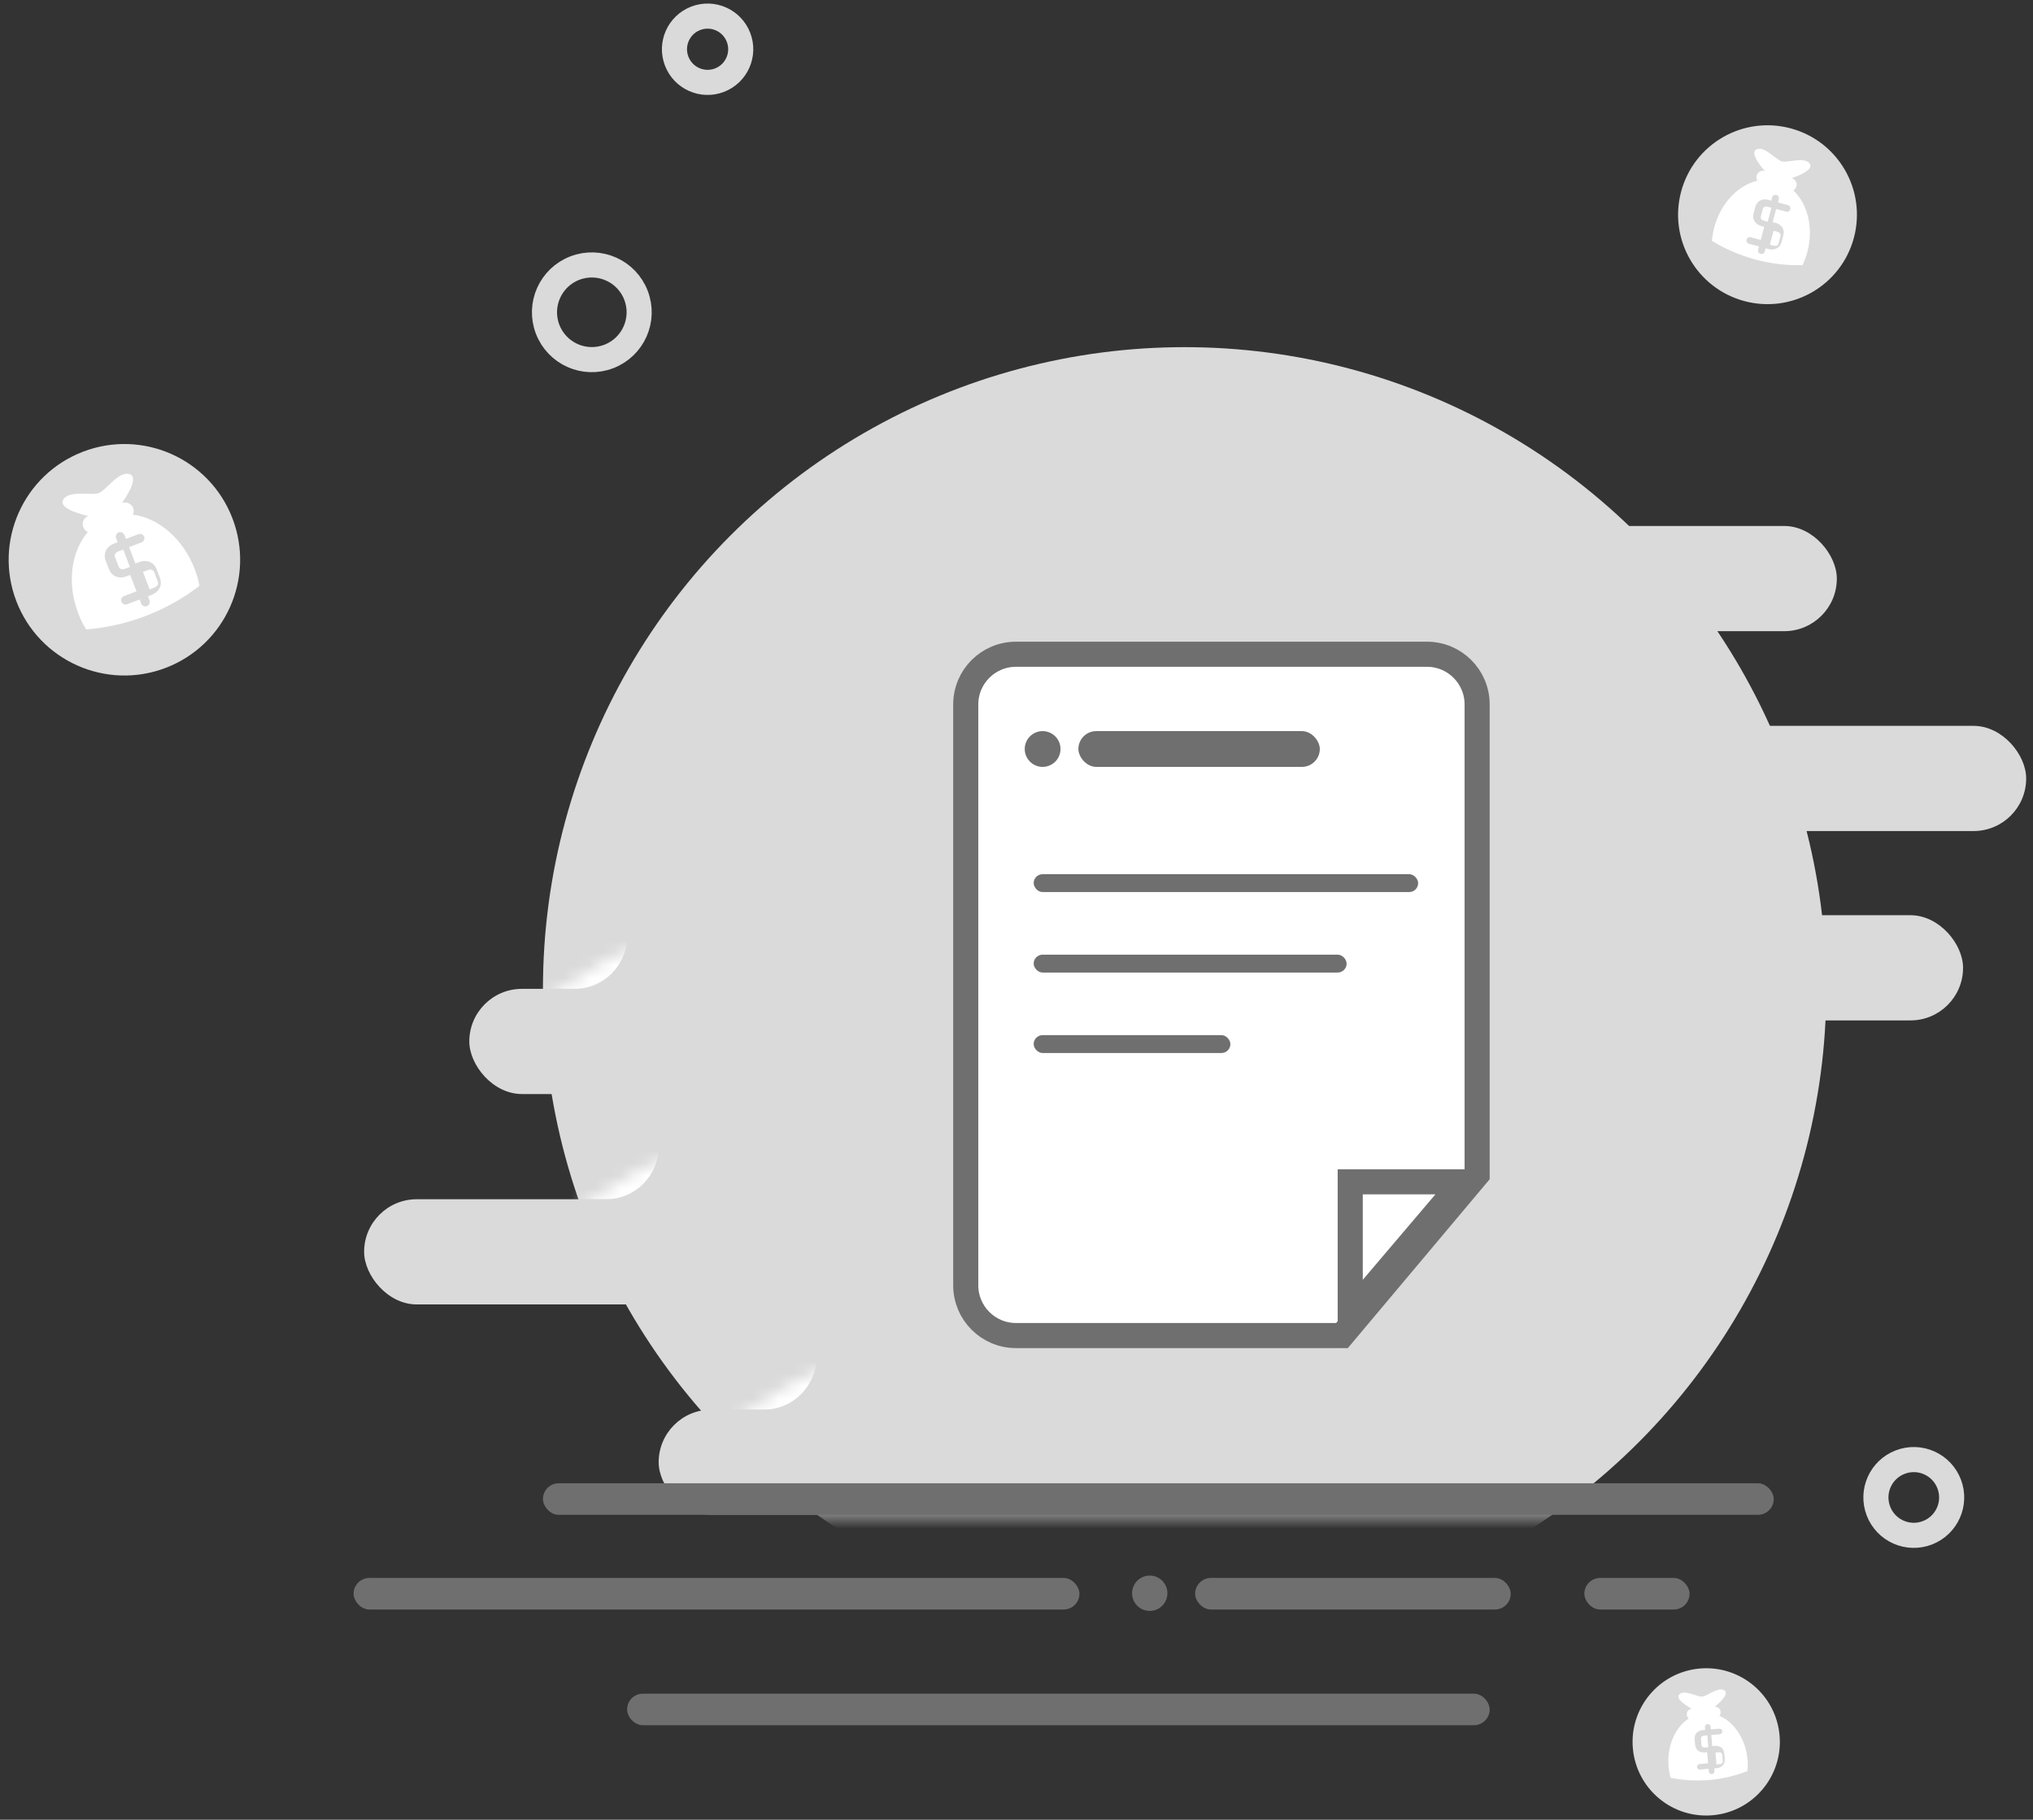 <?xml version="1.0" encoding="UTF-8"?>
<svg width="162px" height="145px" viewBox="0 0 162 145" version="1.1" xmlns="http://www.w3.org/2000/svg" xmlns:xlink="http://www.w3.org/1999/xlink">
    <rect x="0" y="0" width="162" height="145" fill="#333333" stroke="none"/>
    <!-- Generator: Sketch 52.2 (67145) - http://www.bohemiancoding.com/sketch -->
    <title>无持仓</title>
    <desc>Created with Sketch.</desc>
    <defs>
        <rect id="path-1" x="0" y="0" width="153.397" height="96.397"></rect>
        <circle id="path-3" cx="51.132" cy="51.132" r="51.132"></circle>
    </defs>
    <g id="改版" stroke="none" stroke-width="1" fill="none" fill-rule="evenodd">
        <g id="无持仓页面" transform="translate(-94, -305)">
            <g id="无持仓" transform="translate(92, 305)">
                <g id="Group-59" transform="translate(17.603, 24.309)">
                    <mask id="mask-2" fill="white">
                        <use xlink:href="#path-1"></use>
                    </mask>
                    <g id="Rectangle" transform="translate(76.699, 48.199) scale(1, -1) translate(-76.699, -48.199) "></g>
                    <g id="球" mask="url(#mask-2)">
                        <g transform="translate(13.412, 3.353)">
                            <g id="Group-57" stroke-width="1" fill="none" transform="translate(14.25, 0)">
                                <g id="Group-58">
                                    <mask id="mask-4" fill="white">
                                        <use xlink:href="#path-3"></use>
                                    </mask>
                                    <use id="Oval" fill="#DADADA" xlink:href="#path-3"></use>
                                    <rect id="Rectangle" fill="#FFFFFF" mask="url(#mask-4)" x="-21.794" y="42.75" width="28.5" height="8.382" rx="4.191"></rect>
                                    <rect id="Rectangle-Copy-36" fill="#FFFFFF" mask="url(#mask-4)" x="-19.279" y="59.515" width="28.5" height="8.382" rx="4.191"></rect>
                                    <rect id="Rectangle-Copy-38" fill="#FFFFFF" mask="url(#mask-4)" x="-6.706" y="76.279" width="28.5" height="8.382" rx="4.191"></rect>
                                </g>
                                <rect id="Rectangle-Copy-42" fill="#DADADA" x="9.221" y="84.662" width="28.5" height="8.382" rx="4.191"></rect>
                                <rect id="Rectangle-Copy-39" fill="#DADADA" x="74.603" y="14.25" width="28.5" height="8.382" rx="4.191"></rect>
                                <rect id="Rectangle-Copy-40" fill="#DADADA" x="89.691" y="30.176" width="28.5" height="8.382" rx="4.191"></rect>
                                <rect id="Rectangle-Copy-41" fill="#DADADA" x="84.662" y="45.265" width="28.5" height="8.382" rx="4.191"></rect>
                            </g>
                            <rect id="Rectangle-Copy-35" fill="#DADADA" x="8.382" y="51.132" width="28.5" height="8.382" rx="4.191"></rect>
                            <rect id="Rectangle-Copy-37" fill="#DADADA" x="0" y="67.897" width="28.5" height="8.382" rx="4.191"></rect>
                        </g>
                    </g>
                </g>
                <rect id="Rectangle" fill="#6F6F6F" x="45.265" y="118.191" width="98.074" height="2.515" rx="1.257"></rect>
                <rect id="Rectangle-Copy-46" fill="#6F6F6F" x="30.176" y="125.735" width="57.838" height="2.515" rx="1.257"></rect>
                <rect id="Rectangle-Copy-47" fill="#6F6F6F" x="97.235" y="125.735" width="25.147" height="2.515" rx="1.257"></rect>
                <rect id="Rectangle-Copy-49" fill="#6F6F6F" x="128.25" y="125.735" width="8.382" height="2.515" rx="1.257"></rect>
                <rect id="Rectangle-Copy-48" fill="#6F6F6F" x="51.971" y="134.956" width="68.735" height="2.515" rx="1.257"></rect>
                <g id="钱" transform="translate(11.913, 44.604) rotate(-21) translate(-11.913, -44.604) translate(2.692, 35.383)">
                    <circle id="Oval" fill="#DADADA" cx="9.221" cy="9.221" r="9.221"></circle>
                    <g id="meiyuanqianbao" transform="translate(4.256, 2.837)" fill="#FFFFFF" fill-rule="nonzero">
                        <path d="M5.999,9.309 L6.413,9.309 C6.599,9.305 6.827,9.237 6.827,8.937 L6.827,8.192 C6.827,7.892 6.599,7.824 6.413,7.82 L5.999,7.82 L5.999,9.309 Z M4.344,5.958 L4.344,6.703 C4.344,7.002 4.572,7.071 4.758,7.075 L5.172,7.075 L5.172,5.586 L4.758,5.586 C4.572,5.59 4.344,5.658 4.344,5.958 Z" id="Shape"></path>
                        <path d="M6.888,3.274 C7.015,3.147 7.093,2.975 7.093,2.783 C7.093,2.407 6.789,2.104 6.409,2.09 C6.647,1.935 8.466,0.72 7.802,0.168 C7.093,-0.421 5.519,0.73 4.965,0.687 C4.411,0.73 2.837,-0.421 2.128,0.168 C1.464,0.72 3.283,1.935 3.52,2.09 C3.141,2.104 2.837,2.407 2.837,2.783 C2.837,2.975 2.916,3.147 3.042,3.274 C1.255,4.226 0,6.464 0,9.074 C0,9.556 0.046,10.022 0.127,10.472 C3.283,11.404 6.647,11.404 9.802,10.472 C9.883,10.022 9.93,9.556 9.93,9.074 C9.93,6.464 8.675,4.226 6.888,3.274 Z M6.029,6.977 C6.457,6.977 7.093,7.257 7.093,8.026 L7.093,8.725 C7.093,9.494 6.457,9.773 6.029,9.773 L5.674,9.773 L5.674,10.123 C5.674,10.315 5.515,10.472 5.32,10.472 C5.124,10.472 4.965,10.315 4.965,10.123 L4.965,9.773 L3.901,9.773 C3.706,9.773 3.546,9.616 3.546,9.424 C3.546,9.231 3.706,9.074 3.901,9.074 L4.965,9.074 L4.965,7.676 L4.61,7.676 C4.182,7.676 3.546,7.397 3.546,6.628 L3.546,5.929 C3.546,5.16 4.182,4.88 4.61,4.88 L4.965,4.88 L4.965,4.531 C4.965,4.338 5.124,4.181 5.32,4.181 C5.515,4.181 5.674,4.338 5.674,4.531 L5.674,4.88 L6.738,4.88 C6.933,4.88 7.093,5.037 7.093,5.23 C7.093,5.422 6.933,5.579 6.738,5.579 L5.674,5.579 L5.674,6.977 L6.029,6.977 Z" id="Shape"></path>
                    </g>
                </g>
                <g id="钱-copy-3" transform="translate(49.003, 24.694) rotate(-21) translate(-49.003, -24.694) translate(44.812, 20.503)" stroke="#DADADA" stroke-width="2">
                    <circle id="Oval" cx="4.269" cy="4.424" r="3.772"></circle>
                </g>
                <g id="钱-copy-5" transform="translate(154.376, 119.17) rotate(-21) translate(-154.376, -119.17) translate(151.023, 115.817)" stroke="#DADADA" stroke-width="2">
                    <circle id="Oval" cx="3.415" cy="3.539" r="3.018"></circle>
                </g>
                <g id="钱-copy-6" transform="translate(93.534, 127.063) rotate(-21) translate(-93.534, -127.063) translate(91.857, 125.387)" fill="#6F6F6F">
                    <circle id="Oval" cx="1.794" cy="1.604" r="1.408"></circle>
                </g>
                <g id="钱-copy-4" transform="translate(58.276, 3.79) rotate(-21) translate(-58.276, -3.79) translate(55.342, 0.857)" stroke="#DADADA" stroke-width="2">
                    <circle id="Oval" cx="2.988" cy="3.097" r="2.64"></circle>
                </g>
                <g id="钱-copy" transform="translate(142.844, 17.109) rotate(15) translate(-142.844, -17.109) translate(135.719, 9.984)">
                    <circle id="Oval" fill="#DADADA" cx="7.125" cy="7.125" r="7.125"></circle>
                    <g id="meiyuanqianbao" transform="translate(3.288, 2.192)" fill="#FFFFFF" fill-rule="nonzero">
                        <path d="M4.636,7.194 L4.956,7.194 C5.099,7.19 5.275,7.137 5.275,6.906 L5.275,6.33 C5.275,6.099 5.099,6.046 4.956,6.043 L4.636,6.043 L4.636,7.194 Z M3.357,4.604 L3.357,5.179 C3.357,5.411 3.533,5.464 3.677,5.467 L3.996,5.467 L3.996,4.316 L3.677,4.316 C3.533,4.32 3.357,4.372 3.357,4.604 Z" id="Shape"></path>
                        <path d="M5.322,2.53 C5.42,2.432 5.481,2.299 5.481,2.151 C5.481,1.86 5.246,1.626 4.952,1.615 C5.136,1.495 6.542,0.556 6.029,0.13 C5.481,-0.326 4.265,0.564 3.837,0.531 C3.408,0.564 2.192,-0.326 1.644,0.13 C1.131,0.556 2.537,1.495 2.72,1.615 C2.428,1.626 2.192,1.86 2.192,2.151 C2.192,2.299 2.253,2.432 2.35,2.53 C0.97,3.265 0,4.995 0,7.012 C0,7.384 0.036,7.744 0.098,8.092 C2.537,8.812 5.136,8.812 7.575,8.092 C7.637,7.744 7.673,7.384 7.673,7.012 C7.673,4.995 6.703,3.265 5.322,2.53 Z M4.659,5.392 C4.989,5.392 5.481,5.607 5.481,6.202 L5.481,6.742 C5.481,7.336 4.989,7.552 4.659,7.552 L4.385,7.552 L4.385,7.822 C4.385,7.971 4.262,8.092 4.111,8.092 C3.96,8.092 3.837,7.971 3.837,7.822 L3.837,7.552 L3.014,7.552 C2.863,7.552 2.74,7.431 2.74,7.282 C2.74,7.133 2.863,7.012 3.014,7.012 L3.837,7.012 L3.837,5.932 L3.563,5.932 C3.232,5.932 2.74,5.716 2.74,5.122 L2.74,4.581 C2.74,3.987 3.232,3.771 3.563,3.771 L3.837,3.771 L3.837,3.501 C3.837,3.352 3.96,3.231 4.111,3.231 C4.262,3.231 4.385,3.352 4.385,3.501 L4.385,3.771 L5.207,3.771 C5.358,3.771 5.481,3.893 5.481,4.041 C5.481,4.19 5.358,4.311 5.207,4.311 L4.385,4.311 L4.385,5.392 L4.659,5.392 Z" id="Shape"></path>
                    </g>
                </g>
                <g id="钱-copy-2" transform="translate(137.96, 138.798) rotate(-5) translate(-137.96, -138.798) translate(132.092, 132.93)">
                    <circle id="Oval" fill="#DADADA" cx="5.868" cy="5.868" r="5.868"></circle>
                    <g id="meiyuanqianbao" transform="translate(2.708, 1.805)" fill="#FFFFFF" fill-rule="nonzero">
                        <path d="M3.818,5.924 L4.081,5.924 C4.199,5.921 4.344,5.878 4.344,5.687 L4.344,5.213 C4.344,5.022 4.199,4.979 4.081,4.976 L3.818,4.976 L3.818,5.924 Z M2.765,3.791 L2.765,4.265 C2.765,4.456 2.91,4.5 3.028,4.502 L3.291,4.502 L3.291,3.554 L3.028,3.554 C2.91,3.557 2.765,3.601 2.765,3.791 Z" id="Shape"></path>
                        <path d="M4.383,2.083 C4.464,2.003 4.514,1.893 4.514,1.771 C4.514,1.532 4.32,1.339 4.079,1.33 C4.23,1.231 5.387,0.458 4.965,0.107 C4.514,-0.268 3.512,0.465 3.159,0.437 C2.807,0.465 1.805,-0.268 1.354,0.107 C0.932,0.458 2.089,1.231 2.24,1.33 C1.999,1.339 1.805,1.532 1.805,1.771 C1.805,1.893 1.855,2.003 1.936,2.083 C0.799,2.689 0,4.114 0,5.775 C0,6.081 0.03,6.377 0.081,6.664 C2.089,7.257 4.23,7.257 6.238,6.664 C6.289,6.377 6.319,6.081 6.319,5.775 C6.319,4.114 5.52,2.689 4.383,2.083 Z M3.837,4.44 C4.109,4.44 4.514,4.618 4.514,5.107 L4.514,5.552 C4.514,6.042 4.109,6.219 3.837,6.219 L3.611,6.219 L3.611,6.442 C3.611,6.564 3.509,6.664 3.385,6.664 C3.261,6.664 3.16,6.564 3.16,6.442 L3.16,6.219 L2.482,6.219 C2.358,6.219 2.257,6.119 2.257,5.997 C2.257,5.874 2.358,5.775 2.482,5.775 L3.16,5.775 L3.16,4.885 L2.934,4.885 C2.661,4.885 2.257,4.707 2.257,4.218 L2.257,3.773 C2.257,3.283 2.661,3.106 2.934,3.106 L3.16,3.106 L3.16,2.883 C3.16,2.761 3.261,2.661 3.385,2.661 C3.509,2.661 3.611,2.761 3.611,2.883 L3.611,3.106 L4.288,3.106 C4.412,3.106 4.514,3.206 4.514,3.328 C4.514,3.451 4.412,3.551 4.288,3.551 L3.611,3.551 L3.611,4.44 L3.837,4.44 Z" id="Shape"></path>
                    </g>
                </g>
                <g id="本" transform="translate(77.956, 51.132)">
                    <path d="M30.98,55.288 L41.75,42.467 L41.75,5 C41.75,2.791 39.959,1 37.75,1 L5,1 C2.791,1 1,2.791 1,5 L1,51.288 C1,53.497 2.791,55.288 5,55.288 L30.98,55.288 Z" id="Rectangle" stroke="#6F6F6F" stroke-width="2" fill="#FFFFFF"></path>
                    <path d="M31.637,43.038 L31.637,53.567 L40.588,43.038 L31.637,43.038 Z" id="Rectangle" stroke="#6F6F6F" stroke-width="2" fill="#FFFFFF"></path>
                    <rect id="Rectangle" fill="#6F6F6F" x="9.975" y="7.125" width="19.238" height="2.85" rx="1.425"></rect>
                    <rect id="Rectangle-Copy-43" fill="#6F6F6F" x="6.412" y="18.525" width="30.637" height="1.425" rx="0.713"></rect>
                    <rect id="Rectangle-Copy-44" fill="#6F6F6F" x="6.412" y="24.938" width="24.938" height="1.425" rx="0.713"></rect>
                    <rect id="Rectangle-Copy-45" fill="#6F6F6F" x="6.412" y="31.35" width="15.675" height="1.425" rx="0.713"></rect>
                    <circle id="Oval" fill="#6F6F6F" cx="7.125" cy="8.55" r="1.425"></circle>
                </g>
            </g>
        </g>
    </g>
</svg>
